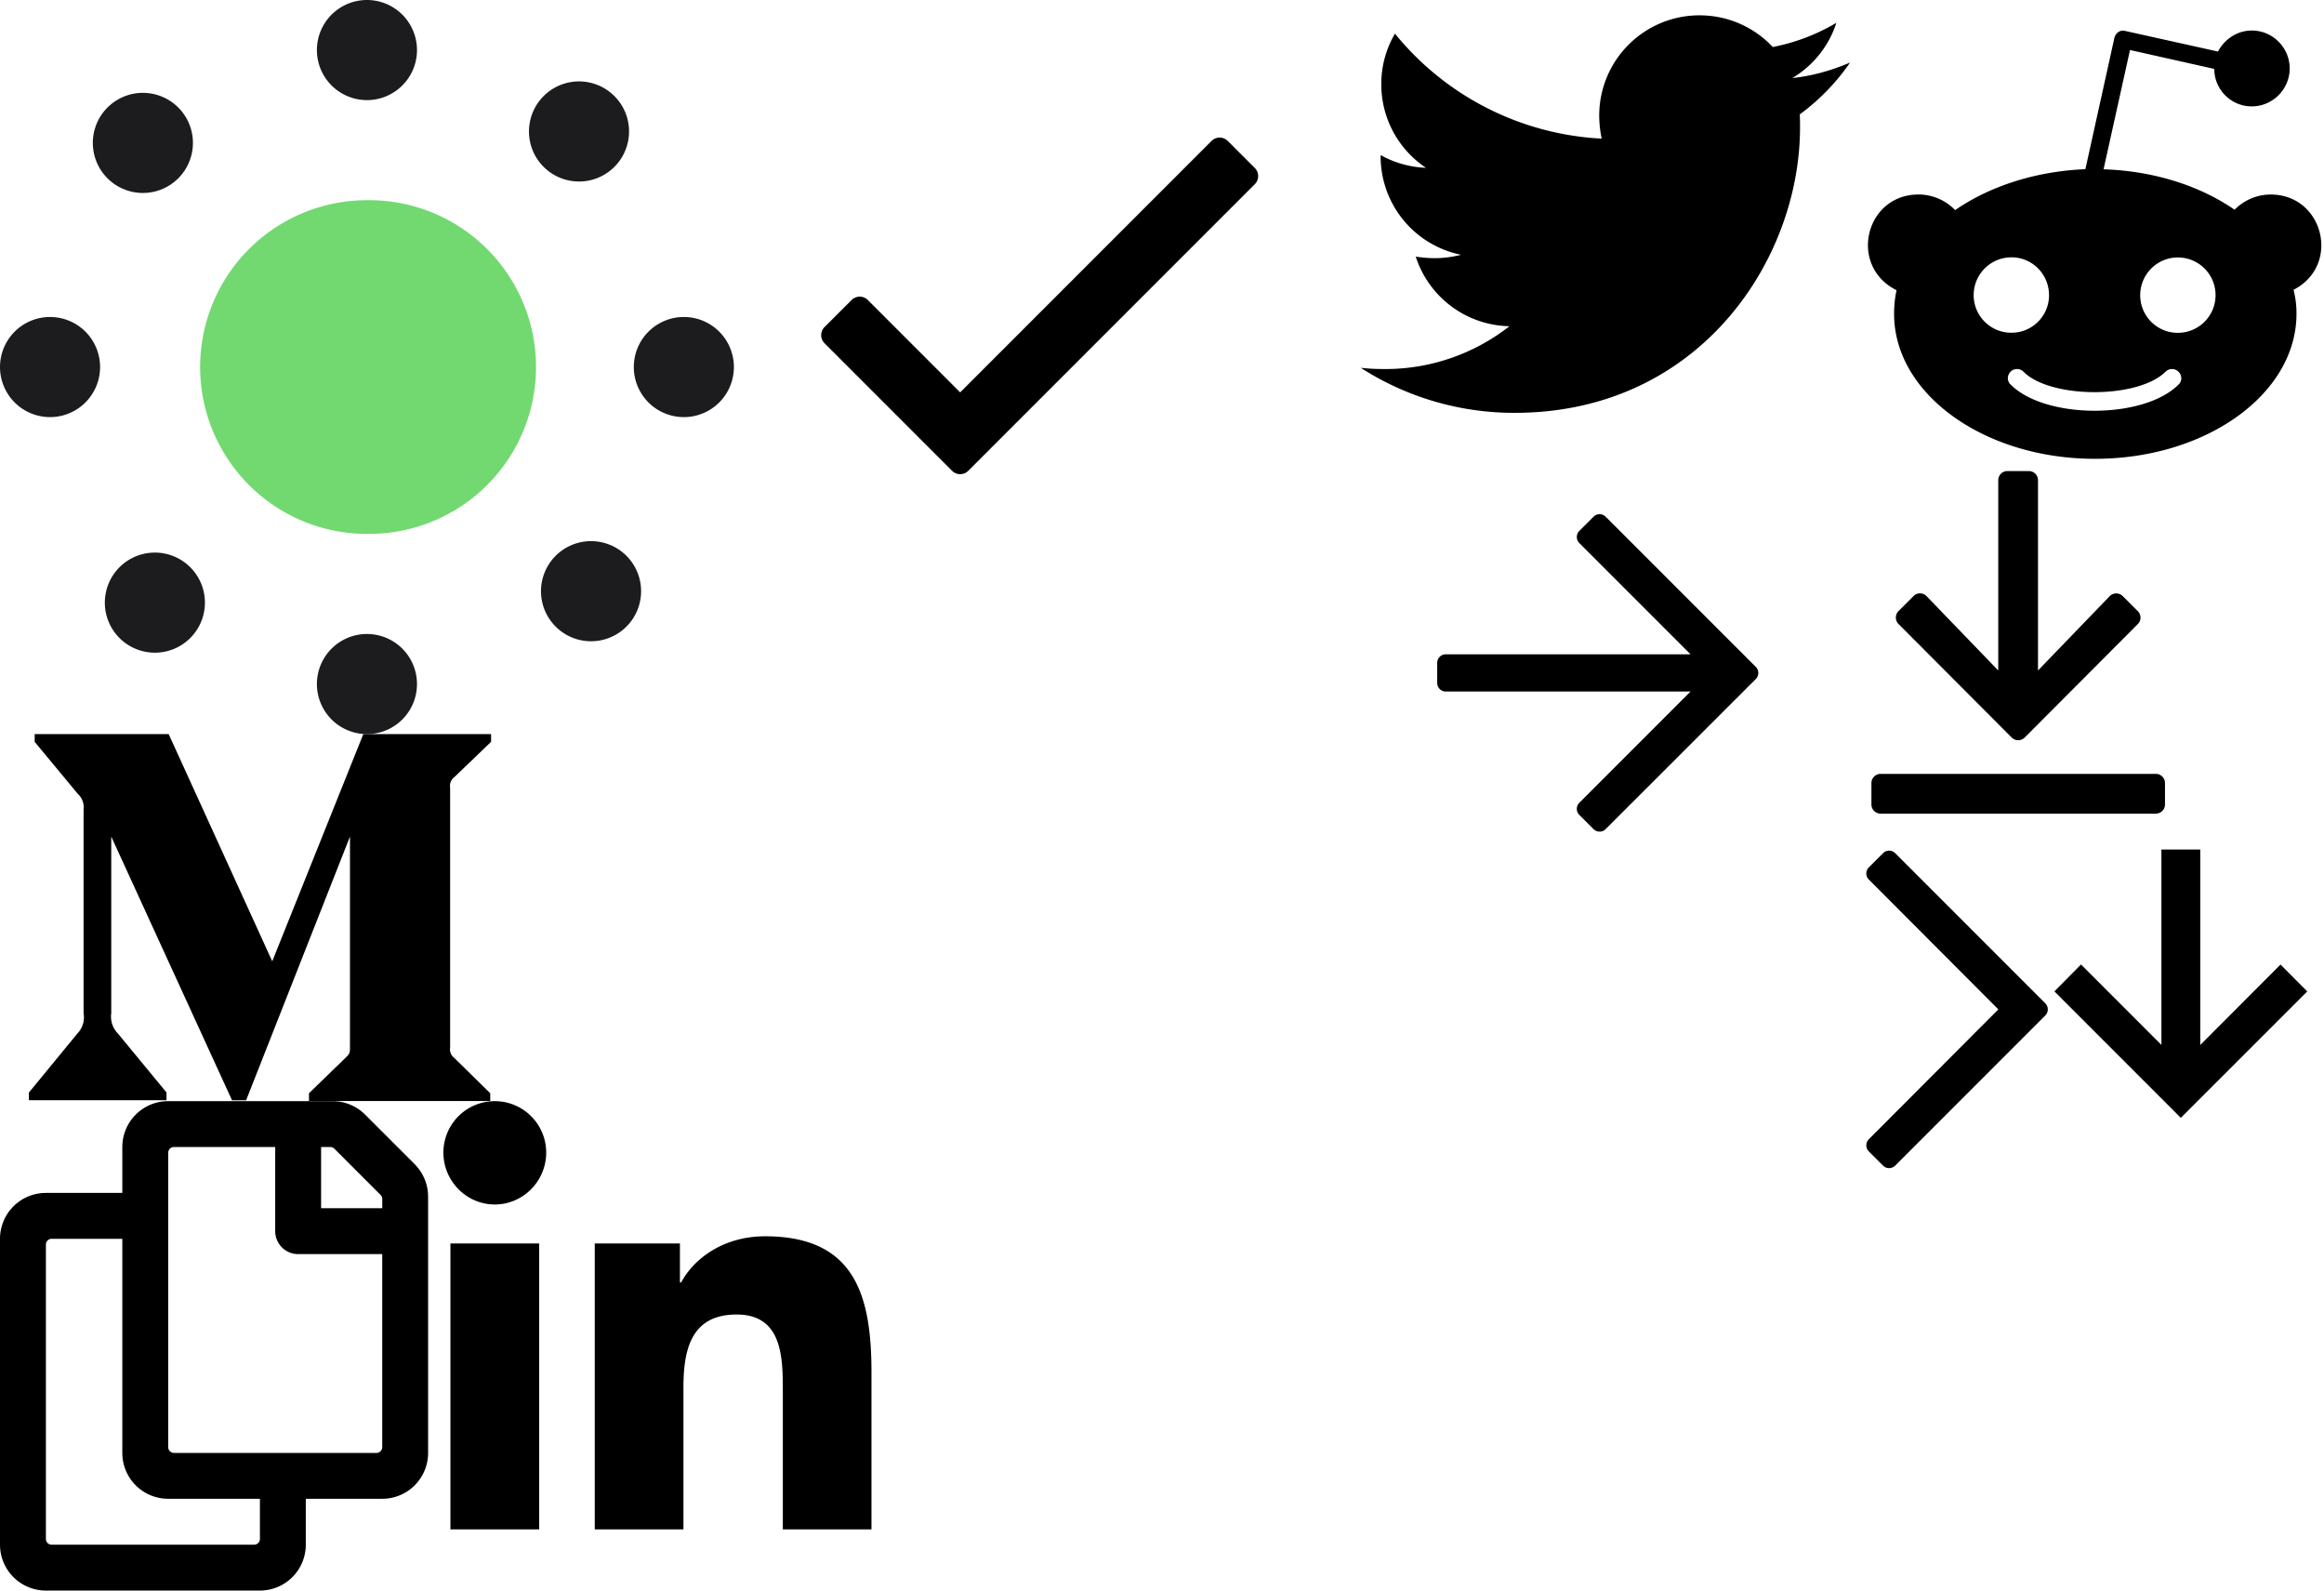 <?xml version="1.0" encoding="utf-8"?><svg width="76" height="52" viewBox="0 0 76 52" xmlns="http://www.w3.org/2000/svg" xmlns:xlink="http://www.w3.org/1999/xlink"><svg width="10" height="12" viewBox="0 0 10 12" fill="inherit" id="arrow-bottom" x="61" y="15" xmlns="http://www.w3.org/2000/svg"><path d="M8.912 5.402l-3.7 3.71a.3.3 0 0 1-.425 0l-3.7-3.71a.3.3 0 0 1 0-.425l.49-.49a.297.297 0 0 1 .428.005L4.347 6.92V.7a.3.3 0 0 1 .3-.3h.7a.3.3 0 0 1 .3.3v6.22L7.99 4.492a.301.301 0 0 1 .427-.005l.49.49a.296.296 0 0 1 .005.425zM9.5 10.3h-9a.3.3 0 0 0-.3.3v.7a.3.3 0 0 0 .3.3h9a.3.3 0 0 0 .3-.3v-.7a.3.3 0 0 0-.3-.3z"/></svg><svg width="9" height="10" viewBox="0 0 9 10" fill="inherit" id="arrow-down" x="67" y="27" xmlns="http://www.w3.org/2000/svg"><path d="M.185 5.412l4.133 4.133 4.134-4.133-.874-.878-2.625 2.63V.774h-1.27v6.388l-2.629-2.63-.87.879z"/></svg><svg width="16" height="16" viewBox="0 0 16 16" fill="inherit" id="arrow-right" x="44" y="14" xmlns="http://www.w3.org/2000/svg"><g clip-path="url(#ca)"><path d="M8.112 2.893l-.464.464a.281.281 0 0 0 0 .398l3.636 3.636H3.28A.281.281 0 0 0 3 7.67v.657c0 .156.126.281.281.281h8.003l-3.636 3.636a.281.281 0 0 0 0 .398l.464.464c.11.11.288.11.397 0L13.418 8.2a.281.281 0 0 0 0-.398L8.509 2.893a.281.281 0 0 0-.397 0z"/></g><defs><clipPath id="ca"><path transform="translate(3 2)" d="M0 0h10.5v12H0z"/></clipPath></defs></svg><svg width="20" height="20" viewBox="0 0 20 20" fill="inherit" id="check" x="24" xmlns="http://www.w3.org/2000/svg"><path d="M15.62 4.608l-8.22 8.22-3.02-3.02a.375.375 0 0 0-.53 0l-.885.884a.375.375 0 0 0 0 .53l4.17 4.17a.375.375 0 0 0 .53 0l9.37-9.37a.375.375 0 0 0 0-.53l-.885-.884a.375.375 0 0 0-.53 0z"/></svg><svg width="6" height="12" viewBox="0 0 6 12" fill="inherit" id="chevron-right" x="61" y="27" xmlns="http://www.w3.org/2000/svg"><path d="M.58.893l-.465.464a.281.281 0 0 0 0 .398L4.35 6 .115 10.245a.281.281 0 0 0 0 .398l.464.464c.11.11.288.11.398 0l4.908-4.908a.281.281 0 0 0 0-.398L.977.893a.281.281 0 0 0-.398 0z"/></svg><svg width="14" height="16" viewBox="0 0 14 16" fill="inherit" id="clipboard" y="36" xmlns="http://www.w3.org/2000/svg"><path d="M13.56 2.06L11.94.44A1.5 1.5 0 0 0 10.878 0H5.5A1.5 1.5 0 0 0 4 1.5V3H1.5A1.5 1.5 0 0 0 0 4.5v10A1.5 1.5 0 0 0 1.5 16h7a1.5 1.5 0 0 0 1.5-1.5V13h2.5a1.5 1.5 0 0 0 1.5-1.5V3.121a1.5 1.5 0 0 0-.44-1.06zM8.313 14.5H1.689a.188.188 0 0 1-.188-.188V4.688a.187.187 0 0 1 .188-.188H4v7A1.5 1.5 0 0 0 5.5 13h3v1.313a.188.188 0 0 1-.188.187zm4-3H5.689a.188.188 0 0 1-.188-.188V1.688a.187.187 0 0 1 .188-.188H9v2.75c0 .414.336.75.75.75h2.75v6.313a.188.188 0 0 1-.188.187zm.188-8h-2v-2h.301c.05 0 .097.02.133.055l1.511 1.511a.187.187 0 0 1 .055.133V3.5z"/></svg><svg width="15" height="14" viewBox="0 0 15 14" fill="inherit" id="linkedin" x="14" y="36" xmlns="http://www.w3.org/2000/svg"><path d="M3.634 14H.73V4.653h2.903V14zM2.18 3.378C1.253 3.378.5 2.61.5 1.681a1.68 1.68 0 1 1 3.362 0c0 .929-.753 1.697-1.681 1.697zM14.497 14H11.6V9.45c0-1.084-.022-2.475-1.51-2.475-1.508 0-1.74 1.178-1.74 2.397V14h-2.9V4.653h2.785v1.275h.04c.388-.734 1.334-1.51 2.747-1.51 2.937 0 3.477 1.935 3.477 4.448V14h-.003z"/></svg><svg width="24" height="24" viewBox="0 0 24 24" fill="none" id="logo" xmlns="http://www.w3.org/2000/svg"><path d="M12 17.454a5.455 5.455 0 1 0 0-10.909 5.455 5.455 0 0 0 0 10.91z" fill="#71D970"/><path d="M12 3.273A1.636 1.636 0 1 0 12 0a1.636 1.636 0 0 0 0 3.273zM12 24a1.636 1.636 0 1 0 0-3.273A1.636 1.636 0 0 0 12 24zM20.727 12A1.636 1.636 0 1 0 24 12a1.636 1.636 0 0 0-3.273 0zM0 12a1.636 1.636 0 1 0 3.273 0A1.636 1.636 0 0 0 0 12zM17.84 5.514a1.636 1.636 0 1 0 2.19-2.432 1.636 1.636 0 0 0-2.19 2.432zM3.97 20.918a1.636 1.636 0 1 0 2.19-2.432 1.636 1.636 0 0 0-2.19 2.432zM18.171 18.171a1.636 1.636 0 1 0 2.315 2.314 1.636 1.636 0 0 0-2.315-2.314zM3.515 3.515A1.636 1.636 0 1 0 5.83 5.829a1.636 1.636 0 0 0-2.314-2.314z" fill="#1C1C1E"/></svg><svg width="17" height="12" viewBox="0 0 17 12" fill="inherit" id="medium" y="24" xmlns="http://www.w3.org/2000/svg"><path d="M2.734 2.447a.59.59 0 0 0-.19-.494l-1.41-1.7V0h4.382l3.387 7.428L11.881 0h4.178v.253L14.854 1.41a.352.352 0 0 0-.134.338v8.5a.352.352 0 0 0 .134.337l1.178 1.157v.253h-5.928v-.253l1.222-1.185c.119-.118.119-.156.119-.337V3.35l-3.397 8.622h-.46L3.638 3.35v5.778a.787.787 0 0 0 .22.663l1.587 1.925v.253h-4.5v-.25L2.53 9.79a.761.761 0 0 0 .203-.663V2.447z"/></svg><svg width="15" height="15" viewBox="0 0 15 15" fill="inherit" id="reddit" x="61" xmlns="http://www.w3.org/2000/svg"><path d="M13.26 6.36c-.47 0-.882.193-1.185.496-1.116-.771-2.619-1.268-4.284-1.321l.865-3.9 2.756.618c0 .675.55 1.225 1.225 1.225.688 0 1.241-.565 1.241-1.24s-.55-1.24-1.24-1.24c-.482 0-.897.29-1.104.687L8.491 1.01c-.154-.041-.304.068-.344.221l-.95 4.3c-1.653.07-3.14.566-4.26 1.338a1.66 1.66 0 0 0-1.2-.51C0 6.36-.569 8.692 1.022 9.489c-.056.247-.081.51-.081.772C.94 12.878 3.89 15 7.512 15c3.638 0 6.588-2.122 6.588-4.74a2.98 2.98 0 0 0-.097-.785c1.56-.8.984-3.115-.744-3.115zM3.543 9.653c0-.687.55-1.24 1.24-1.24.675 0 1.225.55 1.225 1.24 0 .675-.55 1.225-1.225 1.225a1.23 1.23 0 0 1-1.24-1.225zm6.697 2.922c-1.138 1.138-4.347 1.138-5.485 0-.125-.11-.125-.303 0-.428a.3.3 0 0 1 .413 0c.868.89 3.75.906 4.656 0a.3.3 0 0 1 .412 0c.129.125.129.319.004.428zm-.025-1.694c-.675 0-1.225-.55-1.225-1.225a1.232 1.232 0 1 1 1.225 1.225z"/></svg><svg width="17" height="14" viewBox="0 0 17 14" fill="inherit" id="twitter" x="44" xmlns="http://www.w3.org/2000/svg"><path d="M14.855 3.741c.01.142.01.284.01.426 0 4.335-3.299 9.33-9.33 9.33A9.266 9.266 0 0 1 .5 12.025c.264.03.518.04.792.04a6.568 6.568 0 0 0 4.07-1.4A3.285 3.285 0 0 1 2.298 8.39c.203.03.406.05.62.05.294 0 .588-.04.862-.111a3.28 3.28 0 0 1-2.63-3.218V5.07c.437.244.945.396 1.483.416a3.277 3.277 0 0 1-1.462-2.73c0-.61.162-1.168.447-1.656a9.321 9.321 0 0 0 6.761 3.432 3.702 3.702 0 0 1-.081-.751 3.278 3.278 0 0 1 3.28-3.28c.943 0 1.796.396 2.395 1.036a6.455 6.455 0 0 0 2.081-.792 3.27 3.27 0 0 1-1.441 1.807c.66-.07 1.3-.254 1.888-.507a7.048 7.048 0 0 1-1.645 1.695z"/></svg></svg>
